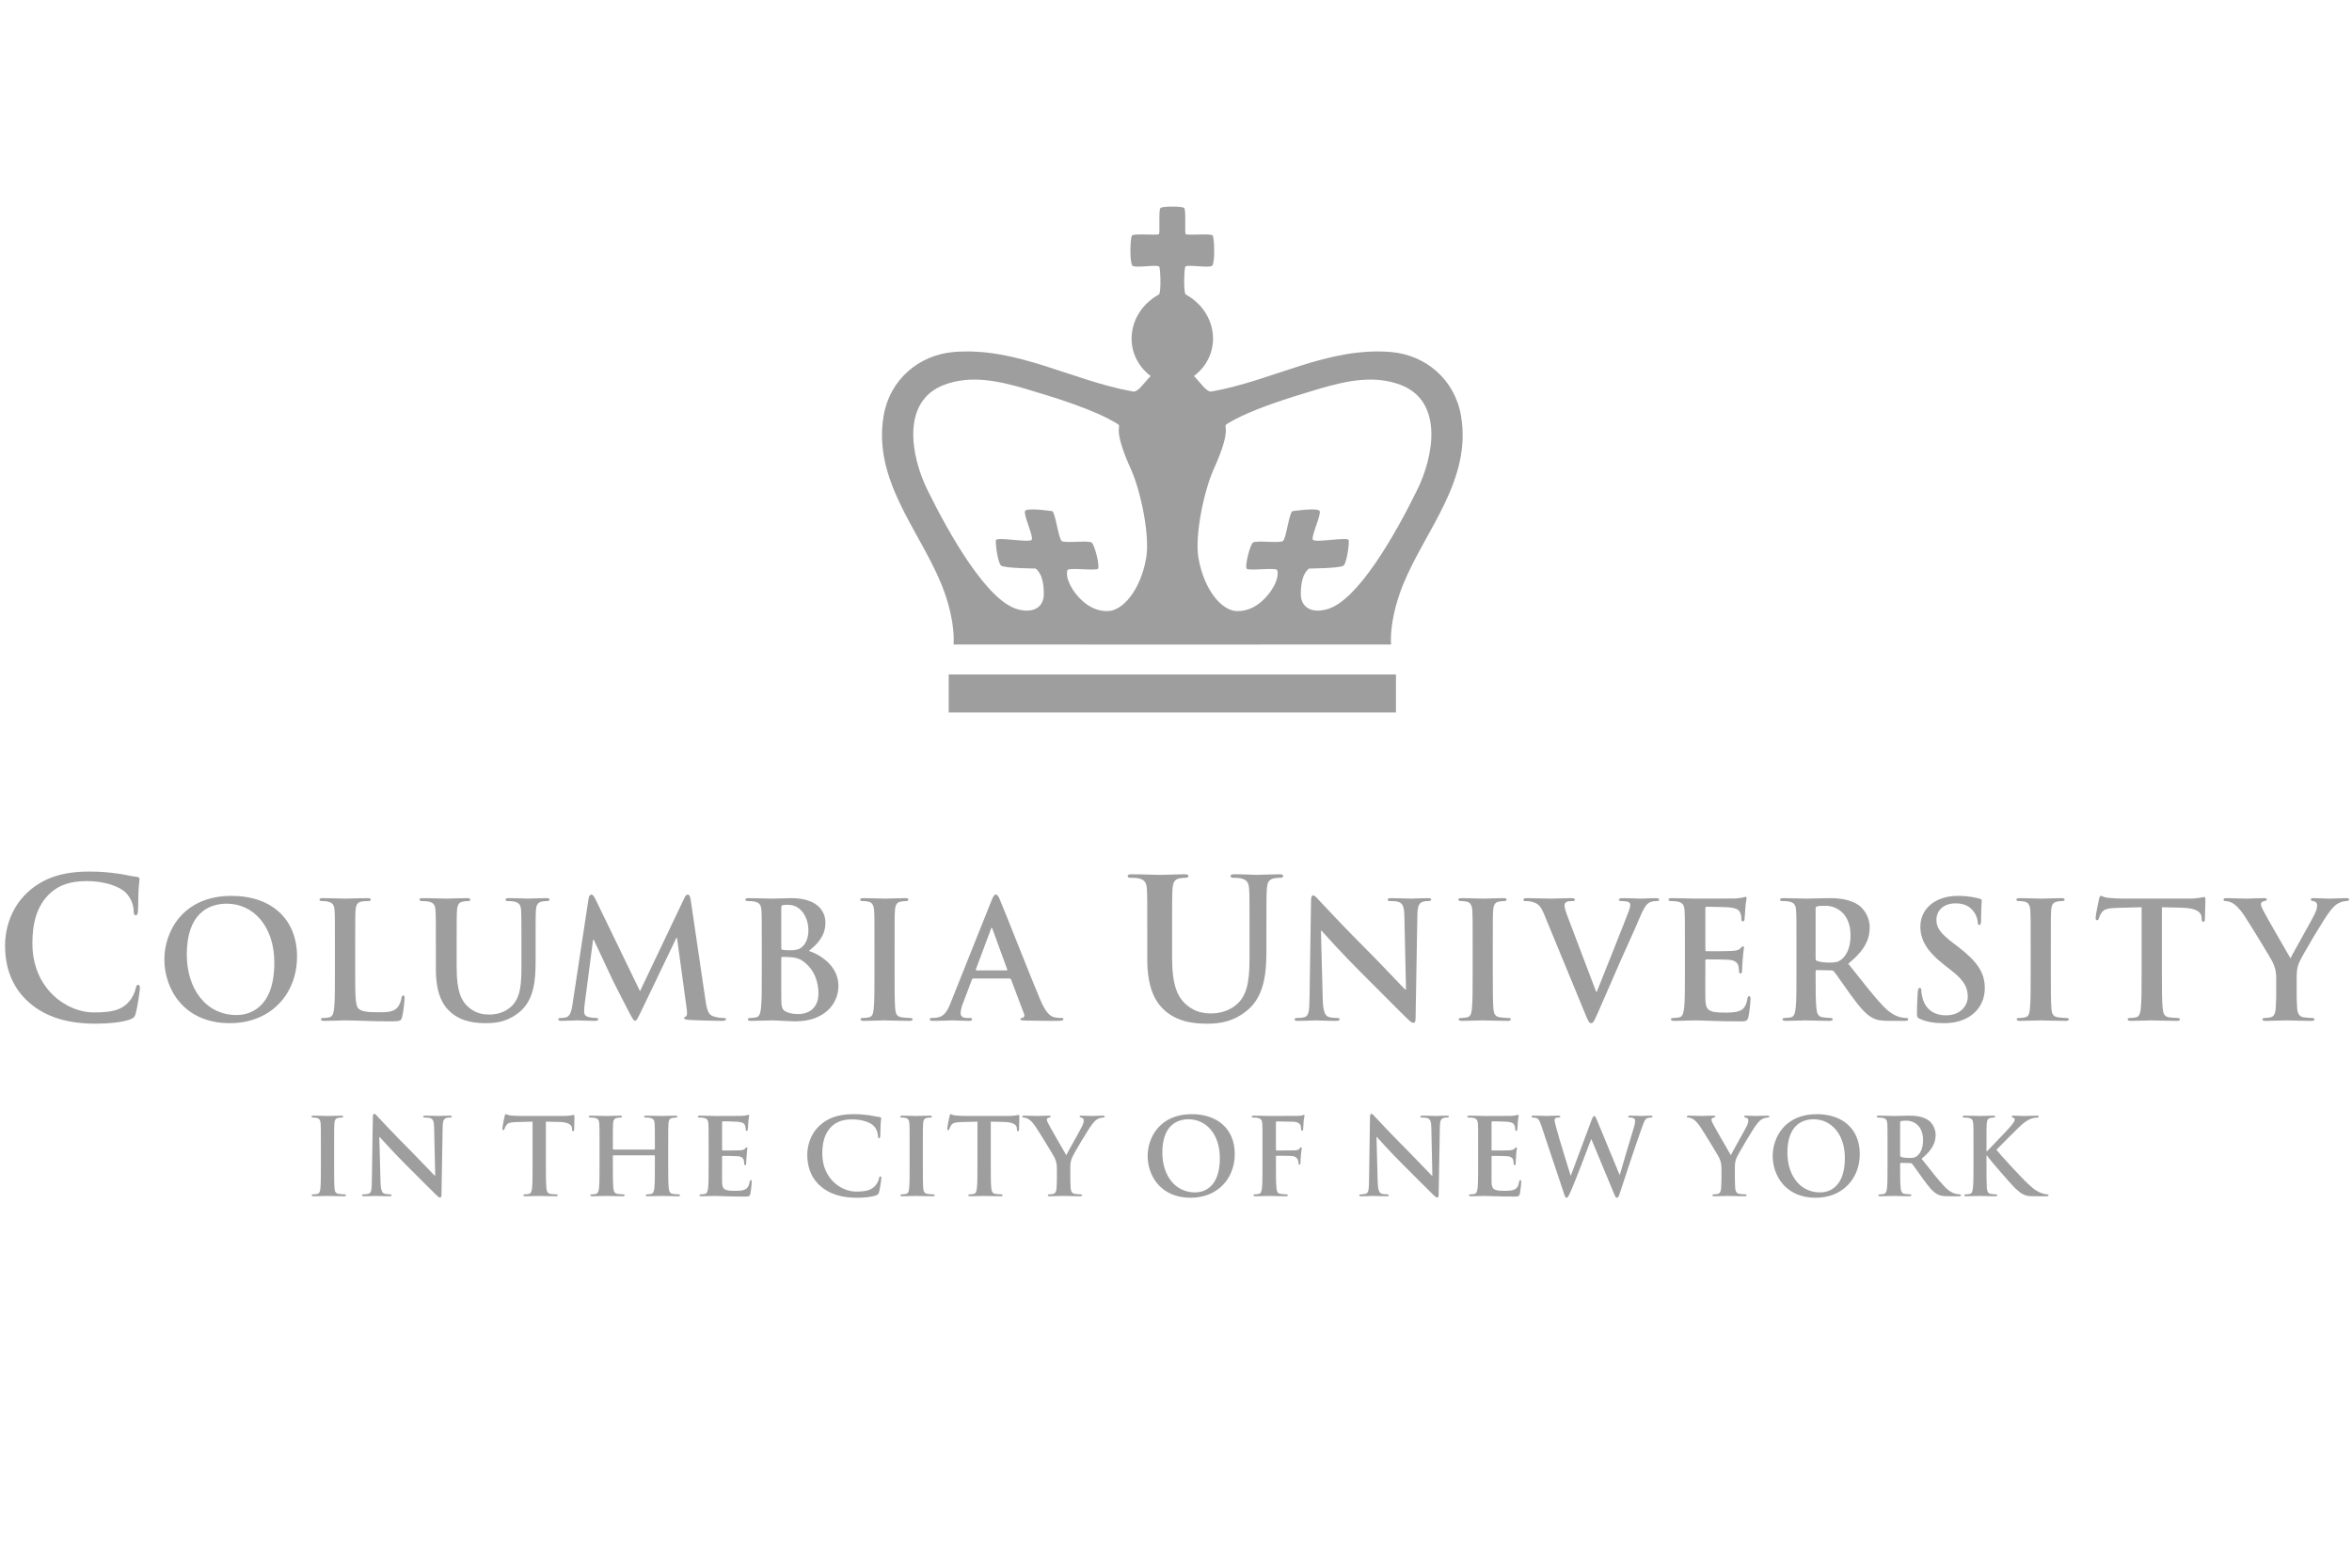 <?xml version="1.0" encoding="UTF-8" standalone="no"?>
<svg width="120px" height="80px" viewBox="0 0 120 80" version="1.1" xmlns="http://www.w3.org/2000/svg" xmlns:xlink="http://www.w3.org/1999/xlink">
    <!-- Generator: Sketch 39.1 (31720) - http://www.bohemiancoding.com/sketch -->
    <title>logo-columbia-university</title>
    <desc>Created with Sketch.</desc>
    <defs></defs>
    <g id="Elements" stroke="none" stroke-width="1" fill="none" fill-rule="evenodd" fill-opacity="0.38">
        <g id="logo-columbia-university" fill="#000000">
            <g id="Title" transform="translate(0, 44.119)">
                <path d="M1.484,7.041 C0.514,6.19 0.257,5.081 0.257,4.12 C0.257,3.447 0.466,2.279 1.416,1.408 C2.129,0.754 3.069,0.357 4.545,0.357 C5.159,0.357 5.525,0.397 5.98,0.456 C6.357,0.507 6.673,0.595 6.97,0.625 C7.08,0.635 7.119,0.684 7.119,0.744 C7.119,0.823 7.089,0.942 7.07,1.289 C7.05,1.616 7.06,2.159 7.04,2.358 C7.03,2.506 7.01,2.586 6.921,2.586 C6.842,2.586 6.821,2.506 6.821,2.368 C6.812,2.061 6.683,1.714 6.436,1.456 C6.109,1.11 5.337,0.843 4.426,0.843 C3.565,0.843 3,1.061 2.565,1.456 C1.842,2.121 1.653,3.061 1.653,4.021 C1.653,6.377 3.446,7.546 4.773,7.546 C5.654,7.546 6.188,7.448 6.584,6.992 C6.753,6.804 6.881,6.517 6.921,6.338 C6.951,6.18 6.97,6.141 7.05,6.141 C7.119,6.141 7.139,6.21 7.139,6.289 C7.139,6.408 7.02,7.268 6.921,7.606 C6.872,7.774 6.832,7.823 6.664,7.893 C6.267,8.051 5.516,8.12 4.881,8.12 C3.525,8.12 2.386,7.823 1.484,7.041" id="Fill-1"></path>
                <path d="M8.386,4.845 C8.386,3.428 9.323,1.598 11.809,1.598 C13.871,1.598 15.155,2.799 15.155,4.696 C15.155,6.593 13.83,8.094 11.726,8.094 C9.348,8.094 8.386,6.312 8.386,4.845 M13.996,5.003 C13.996,3.147 12.926,1.996 11.569,1.996 C10.615,1.996 9.53,2.526 9.53,4.589 C9.53,6.312 10.483,7.679 12.074,7.679 C12.653,7.679 13.996,7.398 13.996,5.003" id="Fill-2"></path>
                <path d="M18.123,5.574 C18.123,6.635 18.123,7.207 18.297,7.356 C18.438,7.48 18.653,7.538 19.3,7.538 C19.738,7.538 20.061,7.529 20.269,7.306 C20.368,7.199 20.468,6.966 20.484,6.81 C20.493,6.735 20.51,6.685 20.576,6.685 C20.634,6.685 20.641,6.726 20.641,6.825 C20.641,6.916 20.584,7.538 20.516,7.779 C20.468,7.961 20.426,8.002 19.995,8.002 C18.802,8.002 18.256,7.952 17.584,7.952 C17.394,7.952 16.872,7.978 16.541,7.978 C16.433,7.978 16.374,7.952 16.374,7.895 C16.374,7.853 16.408,7.829 16.507,7.829 C16.632,7.829 16.732,7.812 16.806,7.795 C16.971,7.761 17.013,7.58 17.047,7.339 C17.088,6.991 17.088,6.337 17.088,5.574 L17.088,4.116 C17.088,2.857 17.088,2.625 17.071,2.36 C17.055,2.079 16.989,1.946 16.715,1.888 C16.648,1.872 16.549,1.863 16.442,1.863 C16.351,1.863 16.301,1.847 16.301,1.789 C16.301,1.73 16.359,1.713 16.483,1.713 C16.872,1.713 17.394,1.738 17.618,1.738 C17.816,1.738 18.421,1.713 18.744,1.713 C18.86,1.713 18.919,1.73 18.919,1.789 C18.919,1.847 18.869,1.863 18.769,1.863 C18.678,1.863 18.545,1.872 18.446,1.888 C18.222,1.929 18.156,2.07 18.139,2.36 C18.123,2.625 18.123,2.857 18.123,4.116 L18.123,5.574" id="Fill-3"></path>
                <path d="M22.238,4.116 C22.238,2.857 22.238,2.625 22.221,2.36 C22.205,2.079 22.139,1.946 21.866,1.888 C21.799,1.872 21.659,1.863 21.542,1.863 C21.451,1.863 21.401,1.847 21.401,1.789 C21.401,1.73 21.459,1.713 21.584,1.713 C22.022,1.713 22.545,1.738 22.793,1.738 C22.992,1.738 23.515,1.713 23.812,1.713 C23.937,1.713 23.994,1.73 23.994,1.789 C23.994,1.847 23.945,1.863 23.862,1.863 C23.771,1.863 23.721,1.872 23.622,1.888 C23.399,1.929 23.332,2.07 23.315,2.36 C23.299,2.625 23.299,2.857 23.299,4.116 L23.299,5.276 C23.299,6.477 23.539,6.983 23.945,7.314 C24.319,7.621 24.7,7.654 24.981,7.654 C25.345,7.654 25.793,7.538 26.124,7.207 C26.579,6.751 26.604,6.005 26.604,5.152 L26.604,4.116 C26.604,2.857 26.604,2.625 26.588,2.36 C26.572,2.079 26.505,1.946 26.232,1.888 C26.165,1.872 26.025,1.863 25.933,1.863 C25.842,1.863 25.793,1.847 25.793,1.789 C25.793,1.73 25.851,1.713 25.967,1.713 C26.389,1.713 26.911,1.738 26.92,1.738 C27.018,1.738 27.54,1.713 27.864,1.713 C27.98,1.713 28.038,1.73 28.038,1.789 C28.038,1.847 27.988,1.863 27.889,1.863 C27.797,1.863 27.748,1.872 27.649,1.888 C27.425,1.929 27.358,2.07 27.342,2.36 C27.326,2.625 27.326,2.857 27.326,4.116 L27.326,5.003 C27.326,5.923 27.234,6.9 26.538,7.497 C25.95,8.002 25.354,8.094 24.815,8.094 C24.376,8.094 23.58,8.068 22.976,7.522 C22.553,7.141 22.238,6.526 22.238,5.326 L22.238,4.116" id="Fill-4"></path>
                <path d="M30.027,1.747 C30.052,1.606 30.101,1.532 30.168,1.532 C30.234,1.532 30.284,1.573 30.391,1.788 L32.653,6.461 L34.906,1.731 C34.965,1.598 35.015,1.532 35.089,1.532 C35.163,1.532 35.213,1.614 35.238,1.788 L35.992,6.909 C36.066,7.431 36.15,7.67 36.398,7.746 C36.638,7.82 36.804,7.829 36.912,7.829 C36.986,7.829 37.044,7.837 37.044,7.886 C37.044,7.952 36.945,7.977 36.828,7.977 C36.622,7.977 35.479,7.952 35.147,7.927 C34.956,7.911 34.906,7.886 34.906,7.837 C34.906,7.795 34.94,7.77 34.998,7.746 C35.047,7.728 35.072,7.621 35.039,7.389 L34.542,3.744 L34.509,3.744 L32.703,7.505 C32.512,7.895 32.471,7.969 32.396,7.969 C32.322,7.969 32.239,7.803 32.107,7.555 C31.907,7.174 31.253,5.906 31.154,5.674 C31.079,5.5 30.582,4.456 30.292,3.835 L30.259,3.835 L29.828,7.132 C29.811,7.281 29.803,7.389 29.803,7.522 C29.803,7.679 29.911,7.753 30.052,7.787 C30.2,7.82 30.317,7.829 30.399,7.829 C30.466,7.829 30.524,7.844 30.524,7.886 C30.524,7.961 30.449,7.977 30.325,7.977 C29.977,7.977 29.605,7.952 29.456,7.952 C29.298,7.952 28.9,7.977 28.635,7.977 C28.552,7.977 28.485,7.961 28.485,7.886 C28.485,7.844 28.535,7.829 28.619,7.829 C28.685,7.829 28.742,7.829 28.866,7.803 C29.099,7.753 29.165,7.431 29.207,7.148 L30.027,1.747" id="Fill-5"></path>
                <path d="M38.867,4.116 C38.867,2.857 38.867,2.625 38.85,2.36 C38.834,2.079 38.768,1.946 38.494,1.888 C38.428,1.872 38.287,1.863 38.17,1.863 C38.08,1.863 38.03,1.847 38.03,1.789 C38.03,1.73 38.088,1.713 38.212,1.713 C38.652,1.713 39.174,1.738 39.34,1.738 C39.745,1.738 40.069,1.713 40.35,1.713 C41.849,1.713 42.114,2.517 42.114,2.956 C42.114,3.637 41.725,4.042 41.269,4.406 C41.949,4.639 42.777,5.226 42.777,6.195 C42.777,7.083 42.09,8.002 40.565,8.002 C40.366,8.002 39.612,7.952 39.365,7.952 C39.174,7.952 38.652,7.977 38.32,7.977 C38.212,7.977 38.155,7.952 38.155,7.895 C38.155,7.853 38.188,7.829 38.287,7.829 C38.411,7.829 38.511,7.811 38.585,7.795 C38.751,7.761 38.792,7.58 38.825,7.339 C38.867,6.992 38.867,6.337 38.867,5.575 L38.867,4.116 L38.867,4.116 Z M39.861,4.257 C39.861,4.324 39.885,4.34 39.919,4.349 C39.994,4.365 40.118,4.373 40.309,4.373 C40.582,4.373 40.764,4.34 40.905,4.216 C41.12,4.042 41.245,3.743 41.245,3.338 C41.245,2.783 40.922,2.054 40.209,2.054 C40.093,2.054 40.018,2.054 39.936,2.07 C39.877,2.087 39.861,2.12 39.861,2.21 L39.861,4.257 L39.861,4.257 Z M40.954,4.92 C40.781,4.795 40.59,4.738 40.267,4.722 C40.118,4.713 40.035,4.713 39.91,4.713 C39.877,4.713 39.861,4.73 39.861,4.771 L39.861,6.735 C39.861,7.281 39.885,7.423 40.152,7.529 C40.375,7.621 40.565,7.629 40.756,7.629 C41.129,7.629 41.758,7.43 41.758,6.569 C41.758,6.055 41.584,5.359 40.954,4.92 L40.954,4.92 Z" id="Fill-6"></path>
                <path d="M44.616,4.116 C44.616,2.857 44.616,2.625 44.599,2.36 C44.582,2.079 44.5,1.937 44.318,1.896 C44.226,1.872 44.119,1.863 44.02,1.863 C43.936,1.863 43.887,1.847 43.887,1.78 C43.887,1.73 43.953,1.713 44.085,1.713 C44.4,1.713 44.922,1.738 45.162,1.738 C45.37,1.738 45.859,1.713 46.173,1.713 C46.281,1.713 46.347,1.73 46.347,1.78 C46.347,1.847 46.298,1.863 46.215,1.863 C46.132,1.863 46.066,1.872 45.966,1.888 C45.743,1.929 45.676,2.07 45.659,2.36 C45.643,2.625 45.643,2.857 45.643,4.116 L45.643,5.575 C45.643,6.378 45.643,7.033 45.676,7.389 C45.701,7.613 45.759,7.761 46.008,7.795 C46.123,7.811 46.306,7.829 46.43,7.829 C46.521,7.829 46.563,7.853 46.563,7.895 C46.563,7.952 46.497,7.977 46.406,7.977 C45.859,7.977 45.337,7.952 45.113,7.952 C44.922,7.952 44.4,7.977 44.069,7.977 C43.962,7.977 43.904,7.952 43.904,7.895 C43.904,7.853 43.936,7.829 44.036,7.829 C44.161,7.829 44.259,7.811 44.334,7.795 C44.5,7.761 44.549,7.621 44.574,7.38 C44.616,7.033 44.616,6.378 44.616,5.575 L44.616,4.116" id="Fill-7"></path>
                <path d="M49.658,5.815 C49.616,5.815 49.6,5.831 49.584,5.881 L49.136,7.065 C49.053,7.273 49.011,7.472 49.011,7.571 C49.011,7.721 49.086,7.829 49.343,7.829 L49.467,7.829 C49.566,7.829 49.591,7.845 49.591,7.895 C49.591,7.961 49.541,7.977 49.45,7.977 C49.185,7.977 48.829,7.952 48.572,7.952 C48.481,7.952 48.025,7.977 47.595,7.977 C47.486,7.977 47.437,7.961 47.437,7.895 C47.437,7.845 47.471,7.829 47.537,7.829 C47.612,7.829 47.727,7.82 47.793,7.812 C48.174,7.761 48.332,7.48 48.498,7.065 L50.576,1.863 C50.677,1.622 50.726,1.532 50.809,1.532 C50.885,1.532 50.934,1.606 51.016,1.797 C51.216,2.253 52.541,5.633 53.071,6.892 C53.386,7.637 53.626,7.753 53.801,7.795 C53.925,7.82 54.049,7.829 54.147,7.829 C54.215,7.829 54.255,7.837 54.255,7.895 C54.255,7.961 54.181,7.977 53.874,7.977 C53.577,7.977 52.971,7.977 52.309,7.961 C52.16,7.952 52.061,7.952 52.061,7.895 C52.061,7.845 52.094,7.829 52.176,7.82 C52.235,7.804 52.292,7.728 52.251,7.629 L51.588,5.873 C51.572,5.831 51.546,5.815 51.504,5.815 L49.658,5.815 L49.658,5.815 Z M51.348,5.401 C51.389,5.401 51.397,5.376 51.389,5.351 L50.643,3.304 C50.635,3.271 50.626,3.23 50.602,3.23 C50.576,3.23 50.56,3.271 50.553,3.304 L49.791,5.343 C49.782,5.376 49.791,5.401 49.823,5.401 L51.348,5.401 L51.348,5.401 Z" id="Fill-8"></path>
                <path d="M58.534,3.368 C58.534,1.863 58.534,1.585 58.514,1.269 C58.494,0.932 58.416,0.774 58.088,0.704 C58.009,0.684 57.841,0.675 57.701,0.675 C57.594,0.675 57.534,0.655 57.534,0.585 C57.534,0.516 57.603,0.496 57.751,0.496 C58.276,0.496 58.901,0.526 59.197,0.526 C59.434,0.526 60.059,0.496 60.415,0.496 C60.563,0.496 60.634,0.516 60.634,0.585 C60.634,0.655 60.573,0.675 60.473,0.675 C60.365,0.675 60.306,0.684 60.187,0.704 C59.919,0.753 59.841,0.922 59.821,1.269 C59.801,1.585 59.801,1.863 59.801,3.368 L59.801,4.753 C59.801,6.19 60.088,6.794 60.573,7.189 C61.019,7.557 61.474,7.596 61.812,7.596 C62.247,7.596 62.782,7.457 63.177,7.061 C63.723,6.517 63.752,5.625 63.752,4.606 L63.752,3.368 C63.752,1.863 63.752,1.585 63.733,1.269 C63.712,0.932 63.633,0.774 63.306,0.704 C63.227,0.684 63.058,0.675 62.95,0.675 C62.841,0.675 62.782,0.655 62.782,0.585 C62.782,0.516 62.851,0.496 62.989,0.496 C63.495,0.496 64.118,0.526 64.128,0.526 C64.247,0.526 64.871,0.496 65.257,0.496 C65.395,0.496 65.466,0.516 65.466,0.585 C65.466,0.655 65.406,0.675 65.286,0.675 C65.178,0.675 65.119,0.684 65,0.704 C64.732,0.753 64.654,0.922 64.634,1.269 C64.613,1.585 64.613,1.863 64.613,3.368 L64.613,4.428 C64.613,5.527 64.505,6.695 63.673,7.408 C62.97,8.011 62.256,8.12 61.613,8.12 C61.089,8.12 60.139,8.091 59.415,7.437 C58.91,6.982 58.534,6.249 58.534,4.814 L58.534,3.368" id="Fill-9"></path>
                <path d="M67.486,6.851 C67.503,7.497 67.609,7.712 67.775,7.771 C67.917,7.82 68.074,7.829 68.206,7.829 C68.298,7.829 68.347,7.845 68.347,7.895 C68.347,7.961 68.274,7.977 68.157,7.977 C67.618,7.977 67.287,7.952 67.129,7.952 C67.055,7.952 66.666,7.977 66.235,7.977 C66.127,7.977 66.053,7.969 66.053,7.895 C66.053,7.845 66.103,7.829 66.185,7.829 C66.293,7.829 66.442,7.82 66.558,7.786 C66.773,7.721 66.807,7.48 66.814,6.759 L66.889,1.855 C66.889,1.689 66.915,1.573 66.997,1.573 C67.088,1.573 67.163,1.681 67.305,1.83 C67.402,1.937 68.662,3.288 69.871,4.489 C70.435,5.053 71.552,6.246 71.694,6.378 L71.735,6.378 L71.652,2.658 C71.644,2.153 71.57,1.996 71.371,1.912 C71.246,1.863 71.048,1.863 70.931,1.863 C70.832,1.863 70.799,1.838 70.799,1.789 C70.799,1.721 70.891,1.714 71.015,1.714 C71.446,1.714 71.843,1.739 72.016,1.739 C72.109,1.739 72.423,1.714 72.83,1.714 C72.937,1.714 73.02,1.721 73.02,1.789 C73.02,1.838 72.97,1.863 72.871,1.863 C72.788,1.863 72.722,1.863 72.622,1.888 C72.39,1.954 72.323,2.128 72.315,2.591 L72.224,7.82 C72.224,8.002 72.192,8.077 72.116,8.077 C72.026,8.077 71.926,7.985 71.834,7.895 C71.312,7.397 70.253,6.312 69.391,5.459 C68.488,4.564 67.568,3.529 67.42,3.371 L67.395,3.371 L67.486,6.851" id="Fill-10"></path>
                <path d="M75.136,4.116 C75.136,2.857 75.136,2.625 75.12,2.36 C75.103,2.079 75.019,1.937 74.838,1.896 C74.747,1.872 74.639,1.863 74.539,1.863 C74.457,1.863 74.406,1.847 74.406,1.78 C74.406,1.73 74.474,1.713 74.606,1.713 C74.92,1.713 75.442,1.738 75.683,1.738 C75.89,1.738 76.379,1.713 76.694,1.713 C76.8,1.713 76.867,1.73 76.867,1.78 C76.867,1.847 76.818,1.863 76.735,1.863 C76.653,1.863 76.587,1.872 76.486,1.888 C76.262,1.929 76.197,2.07 76.18,2.36 C76.163,2.625 76.163,2.857 76.163,4.116 L76.163,5.575 C76.163,6.378 76.163,7.033 76.197,7.389 C76.221,7.613 76.28,7.761 76.527,7.795 C76.644,7.811 76.826,7.829 76.95,7.829 C77.041,7.829 77.083,7.853 77.083,7.895 C77.083,7.952 77.017,7.977 76.926,7.977 C76.379,7.977 75.856,7.952 75.632,7.952 C75.442,7.952 74.92,7.977 74.588,7.977 C74.482,7.977 74.424,7.952 74.424,7.895 C74.424,7.853 74.457,7.829 74.556,7.829 C74.679,7.829 74.781,7.811 74.854,7.795 C75.019,7.761 75.069,7.621 75.095,7.38 C75.136,7.033 75.136,6.378 75.136,5.575 L75.136,4.116" id="Fill-11"></path>
                <path d="M78.777,2.526 C78.587,2.07 78.447,1.979 78.147,1.896 C78.024,1.863 77.891,1.863 77.824,1.863 C77.751,1.863 77.724,1.838 77.724,1.789 C77.724,1.722 77.817,1.714 77.941,1.714 C78.38,1.714 78.851,1.739 79.142,1.739 C79.348,1.739 79.747,1.714 80.161,1.714 C80.26,1.714 80.351,1.731 80.351,1.789 C80.351,1.847 80.302,1.863 80.227,1.863 C80.095,1.863 79.97,1.872 79.903,1.921 C79.846,1.963 79.821,2.021 79.821,2.095 C79.821,2.203 79.896,2.434 80.011,2.733 L81.437,6.494 L81.469,6.494 C81.826,5.582 82.903,2.916 83.103,2.368 C83.144,2.26 83.176,2.136 83.176,2.062 C83.176,1.997 83.144,1.929 83.068,1.904 C82.969,1.872 82.845,1.863 82.738,1.863 C82.662,1.863 82.597,1.855 82.597,1.797 C82.597,1.731 82.672,1.714 82.828,1.714 C83.243,1.714 83.589,1.739 83.698,1.739 C83.84,1.739 84.228,1.714 84.477,1.714 C84.585,1.714 84.651,1.731 84.651,1.789 C84.651,1.847 84.602,1.863 84.519,1.863 C84.436,1.863 84.261,1.863 84.112,1.963 C84.005,2.037 83.881,2.177 83.657,2.709 C83.334,3.487 83.11,3.934 82.662,4.953 C82.132,6.164 81.744,7.065 81.561,7.48 C81.346,7.961 81.296,8.093 81.181,8.093 C81.073,8.093 81.022,7.977 80.865,7.588 L78.777,2.526" id="Fill-12"></path>
                <path d="M85.965,4.116 C85.965,2.857 85.965,2.625 85.948,2.36 C85.932,2.079 85.865,1.946 85.591,1.888 C85.526,1.872 85.385,1.863 85.269,1.863 C85.177,1.863 85.127,1.847 85.127,1.789 C85.127,1.73 85.185,1.713 85.309,1.713 C85.748,1.713 86.271,1.738 86.503,1.738 C86.768,1.738 88.418,1.738 88.574,1.73 C88.731,1.713 88.864,1.696 88.93,1.68 C88.971,1.672 89.021,1.647 89.062,1.647 C89.104,1.647 89.113,1.68 89.113,1.723 C89.113,1.78 89.07,1.879 89.045,2.261 C89.038,2.343 89.021,2.708 89.005,2.807 C88.996,2.849 88.98,2.899 88.922,2.899 C88.864,2.899 88.847,2.857 88.847,2.783 C88.847,2.725 88.839,2.584 88.798,2.484 C88.739,2.335 88.657,2.236 88.243,2.186 C88.101,2.169 87.231,2.153 87.066,2.153 C87.024,2.153 87.008,2.177 87.008,2.236 L87.008,4.332 C87.008,4.39 87.016,4.423 87.066,4.423 C87.248,4.423 88.201,4.423 88.39,4.406 C88.59,4.39 88.714,4.365 88.789,4.283 C88.847,4.216 88.881,4.174 88.922,4.174 C88.954,4.174 88.98,4.191 88.98,4.241 C88.98,4.29 88.939,4.423 88.914,4.845 C88.897,5.011 88.881,5.343 88.881,5.4 C88.881,5.466 88.881,5.557 88.805,5.557 C88.748,5.557 88.731,5.525 88.731,5.484 C88.723,5.4 88.723,5.293 88.698,5.186 C88.657,5.02 88.541,4.896 88.234,4.862 C88.078,4.845 87.256,4.837 87.058,4.837 C87.016,4.837 87.008,4.87 87.008,4.92 L87.008,5.575 C87.008,5.856 86.999,6.619 87.008,6.858 C87.024,7.43 87.157,7.555 88.002,7.555 C88.218,7.555 88.565,7.555 88.781,7.455 C88.996,7.357 89.095,7.182 89.154,6.842 C89.17,6.751 89.187,6.718 89.245,6.718 C89.311,6.718 89.311,6.784 89.311,6.867 C89.311,7.058 89.245,7.621 89.203,7.787 C89.145,8.002 89.07,8.002 88.757,8.002 C87.505,8.002 86.95,7.952 86.461,7.952 C86.271,7.952 85.748,7.977 85.417,7.977 C85.309,7.977 85.251,7.952 85.251,7.895 C85.251,7.853 85.285,7.829 85.385,7.829 C85.508,7.829 85.608,7.811 85.683,7.795 C85.848,7.761 85.889,7.58 85.923,7.339 C85.965,6.992 85.965,6.337 85.965,5.575 L85.965,4.116" id="Fill-13"></path>
                <path d="M91.656,4.116 C91.656,2.857 91.656,2.625 91.638,2.36 C91.623,2.079 91.557,1.946 91.283,1.888 C91.217,1.872 91.076,1.863 90.96,1.863 C90.869,1.863 90.819,1.847 90.819,1.789 C90.819,1.73 90.876,1.713 91.001,1.713 C91.44,1.713 91.962,1.738 92.135,1.738 C92.418,1.738 93.047,1.713 93.305,1.713 C93.827,1.713 94.381,1.764 94.83,2.07 C95.061,2.227 95.393,2.649 95.393,3.206 C95.393,3.818 95.136,4.381 94.298,5.061 C95.036,5.989 95.608,6.726 96.097,7.24 C96.561,7.721 96.901,7.779 97.025,7.804 C97.116,7.82 97.19,7.829 97.257,7.829 C97.323,7.829 97.356,7.853 97.356,7.895 C97.356,7.961 97.298,7.977 97.198,7.977 L96.411,7.977 C95.948,7.977 95.74,7.935 95.525,7.82 C95.169,7.629 94.854,7.24 94.39,6.602 C94.059,6.146 93.677,5.582 93.57,5.459 C93.528,5.409 93.479,5.4 93.421,5.4 L92.7,5.384 C92.658,5.384 92.633,5.4 92.633,5.451 L92.633,5.566 C92.633,6.337 92.633,6.992 92.675,7.339 C92.7,7.58 92.749,7.761 92.998,7.795 C93.122,7.811 93.305,7.829 93.404,7.829 C93.47,7.829 93.504,7.853 93.504,7.895 C93.504,7.952 93.445,7.977 93.338,7.977 C92.858,7.977 92.245,7.952 92.12,7.952 C91.962,7.952 91.44,7.977 91.109,7.977 C91.001,7.977 90.944,7.952 90.944,7.895 C90.944,7.853 90.977,7.829 91.076,7.829 C91.2,7.829 91.299,7.811 91.374,7.795 C91.539,7.761 91.582,7.58 91.614,7.339 C91.656,6.992 91.656,6.337 91.656,5.575 L91.656,4.116 L91.656,4.116 Z M92.633,4.771 C92.633,4.862 92.65,4.896 92.708,4.92 C92.882,4.978 93.13,5.003 93.338,5.003 C93.669,5.003 93.777,4.969 93.926,4.862 C94.174,4.68 94.415,4.299 94.415,3.619 C94.415,2.443 93.636,2.103 93.148,2.103 C92.94,2.103 92.79,2.111 92.708,2.136 C92.65,2.153 92.633,2.186 92.633,2.252 L92.633,4.771 L92.633,4.771 Z" id="Fill-14"></path>
                <path d="M97.96,7.878 C97.828,7.82 97.804,7.779 97.804,7.596 C97.804,7.141 97.836,6.643 97.844,6.511 C97.853,6.386 97.877,6.295 97.944,6.295 C98.019,6.295 98.027,6.37 98.027,6.436 C98.027,6.544 98.06,6.718 98.101,6.858 C98.284,7.472 98.773,7.695 99.286,7.695 C100.032,7.695 100.396,7.19 100.396,6.751 C100.396,6.345 100.272,5.956 99.585,5.426 L99.203,5.127 C98.292,4.414 97.978,3.835 97.978,3.163 C97.978,2.253 98.74,1.598 99.892,1.598 C100.429,1.598 100.777,1.681 100.993,1.739 C101.067,1.755 101.109,1.78 101.109,1.838 C101.109,1.946 101.076,2.186 101.076,2.832 C101.076,3.015 101.051,3.081 100.984,3.081 C100.926,3.081 100.902,3.031 100.902,2.932 C100.902,2.857 100.86,2.6 100.686,2.385 C100.562,2.227 100.321,1.979 99.783,1.979 C99.17,1.979 98.797,2.335 98.797,2.832 C98.797,3.213 98.988,3.503 99.676,4.025 L99.908,4.199 C100.902,4.969 101.266,5.526 101.266,6.312 C101.266,6.793 101.083,7.364 100.487,7.754 C100.073,8.018 99.609,8.094 99.17,8.094 C98.69,8.094 98.317,8.035 97.96,7.878" id="Fill-15"></path>
                <path d="M103.606,4.116 C103.606,2.857 103.606,2.625 103.59,2.36 C103.573,2.079 103.49,1.937 103.308,1.896 C103.217,1.872 103.109,1.863 103.01,1.863 C102.928,1.863 102.878,1.847 102.878,1.78 C102.878,1.73 102.943,1.713 103.076,1.713 C103.39,1.713 103.913,1.738 104.152,1.738 C104.36,1.738 104.849,1.713 105.164,1.713 C105.272,1.713 105.338,1.73 105.338,1.78 C105.338,1.847 105.288,1.863 105.205,1.863 C105.122,1.863 105.056,1.872 104.957,1.888 C104.734,1.929 104.667,2.07 104.65,2.36 C104.634,2.625 104.634,2.857 104.634,4.116 L104.634,5.575 C104.634,6.378 104.634,7.033 104.667,7.389 C104.692,7.613 104.749,7.761 104.998,7.795 C105.114,7.811 105.297,7.829 105.42,7.829 C105.512,7.829 105.553,7.853 105.553,7.895 C105.553,7.952 105.487,7.977 105.396,7.977 C104.849,7.977 104.327,7.952 104.103,7.952 C103.913,7.952 103.39,7.977 103.06,7.977 C102.952,7.977 102.894,7.952 102.894,7.895 C102.894,7.853 102.928,7.829 103.026,7.829 C103.152,7.829 103.25,7.811 103.325,7.795 C103.49,7.761 103.541,7.621 103.565,7.38 C103.606,7.033 103.606,6.378 103.606,5.575 L103.606,4.116" id="Fill-16"></path>
                <path d="M109.266,2.177 L108.03,2.21 C107.55,2.227 107.351,2.269 107.227,2.451 C107.144,2.575 107.103,2.675 107.086,2.742 C107.07,2.807 107.045,2.84 106.995,2.84 C106.936,2.84 106.92,2.799 106.92,2.708 C106.92,2.575 107.078,1.821 107.094,1.755 C107.119,1.648 107.144,1.598 107.194,1.598 C107.26,1.598 107.343,1.68 107.55,1.697 C107.79,1.723 108.106,1.738 108.379,1.738 L111.66,1.738 C112.19,1.738 112.388,1.656 112.455,1.656 C112.514,1.656 112.521,1.706 112.521,1.83 C112.521,2.004 112.495,2.575 112.495,2.791 C112.489,2.874 112.471,2.923 112.421,2.923 C112.355,2.923 112.339,2.882 112.33,2.758 L112.323,2.667 C112.305,2.451 112.082,2.219 111.345,2.203 L110.301,2.177 L110.301,5.575 C110.301,6.337 110.301,6.991 110.342,7.348 C110.367,7.58 110.418,7.761 110.665,7.795 C110.782,7.812 110.963,7.829 111.088,7.829 C111.179,7.829 111.221,7.853 111.221,7.895 C111.221,7.952 111.154,7.977 111.063,7.977 C110.515,7.977 109.994,7.952 109.762,7.952 C109.572,7.952 109.05,7.977 108.719,7.977 C108.611,7.977 108.553,7.952 108.553,7.895 C108.553,7.853 108.586,7.829 108.685,7.829 C108.81,7.829 108.91,7.812 108.983,7.795 C109.15,7.761 109.199,7.58 109.224,7.339 C109.266,6.991 109.266,6.337 109.266,5.575 L109.266,2.177" id="Fill-17"></path>
                <path d="M116.133,5.832 C116.133,5.384 116.051,5.203 115.943,4.962 C115.885,4.829 114.775,3.007 114.485,2.576 C114.278,2.269 114.071,2.062 113.914,1.97 C113.806,1.912 113.665,1.863 113.565,1.863 C113.499,1.863 113.442,1.847 113.442,1.789 C113.442,1.738 113.499,1.713 113.598,1.713 C113.748,1.713 114.368,1.738 114.642,1.738 C114.817,1.738 115.156,1.713 115.529,1.713 C115.611,1.713 115.653,1.738 115.653,1.789 C115.653,1.838 115.596,1.847 115.471,1.879 C115.396,1.896 115.355,1.962 115.355,2.028 C115.355,2.095 115.396,2.195 115.454,2.31 C115.57,2.559 116.73,4.555 116.863,4.787 C116.945,4.589 117.99,2.766 118.105,2.509 C118.188,2.327 118.221,2.186 118.221,2.079 C118.221,1.995 118.188,1.904 118.048,1.872 C117.972,1.855 117.898,1.838 117.898,1.789 C117.898,1.73 117.939,1.713 118.039,1.713 C118.312,1.713 118.578,1.738 118.818,1.738 C118.999,1.738 119.546,1.713 119.705,1.713 C119.795,1.713 119.853,1.73 119.853,1.78 C119.853,1.838 119.787,1.863 119.696,1.863 C119.613,1.863 119.456,1.896 119.331,1.962 C119.158,2.045 119.067,2.145 118.884,2.369 C118.611,2.7 117.451,4.647 117.302,5.003 C117.177,5.301 117.177,5.558 117.177,5.832 L117.177,6.511 C117.177,6.643 117.177,6.991 117.202,7.34 C117.219,7.58 117.294,7.761 117.542,7.795 C117.658,7.812 117.841,7.829 117.957,7.829 C118.048,7.829 118.088,7.853 118.088,7.895 C118.088,7.952 118.022,7.978 117.914,7.978 C117.393,7.978 116.871,7.952 116.647,7.952 C116.441,7.952 115.918,7.978 115.611,7.978 C115.495,7.978 115.43,7.961 115.43,7.895 C115.43,7.853 115.471,7.829 115.562,7.829 C115.678,7.829 115.778,7.812 115.851,7.795 C116.018,7.761 116.092,7.58 116.109,7.34 C116.133,6.991 116.133,6.643 116.133,6.511 L116.133,5.832" id="Fill-18"></path>
            </g>
            <g id="Subtitle" transform="translate(15, 56.119)">
                <path d="M1.372,2.392 C1.372,1.565 1.372,1.412 1.361,1.238 C1.351,1.052 1.296,0.96 1.177,0.933 C1.117,0.917 1.045,0.911 0.98,0.911 C0.926,0.911 0.894,0.9 0.894,0.856 C0.894,0.824 0.937,0.813 1.023,0.813 C1.231,0.813 1.574,0.83 1.731,0.83 C1.868,0.83 2.188,0.813 2.395,0.813 C2.466,0.813 2.509,0.824 2.509,0.856 C2.509,0.9 2.476,0.911 2.423,0.911 C2.367,0.911 2.324,0.917 2.259,0.928 C2.112,0.955 2.069,1.047 2.058,1.238 C2.047,1.412 2.047,1.565 2.047,2.392 L2.047,3.349 C2.047,3.876 2.047,4.307 2.069,4.54 C2.085,4.687 2.122,4.785 2.286,4.807 C2.362,4.818 2.482,4.829 2.563,4.829 C2.624,4.829 2.65,4.845 2.65,4.873 C2.65,4.91 2.607,4.926 2.547,4.926 C2.188,4.926 1.846,4.91 1.698,4.91 C1.574,4.91 1.231,4.926 1.013,4.926 C0.942,4.926 0.904,4.91 0.904,4.873 C0.904,4.845 0.926,4.829 0.991,4.829 C1.073,4.829 1.138,4.818 1.187,4.807 C1.296,4.785 1.33,4.692 1.345,4.535 C1.372,4.307 1.372,3.876 1.372,3.349 L1.372,2.392" id="Fill-19"></path>
                <path d="M4.414,4.186 C4.424,4.611 4.495,4.752 4.604,4.791 C4.696,4.823 4.8,4.829 4.887,4.829 C4.947,4.829 4.98,4.84 4.98,4.873 C4.98,4.916 4.93,4.926 4.854,4.926 C4.501,4.926 4.283,4.91 4.179,4.91 C4.131,4.91 3.875,4.926 3.592,4.926 C3.521,4.926 3.472,4.921 3.472,4.873 C3.472,4.84 3.505,4.829 3.558,4.829 C3.63,4.829 3.728,4.823 3.804,4.801 C3.945,4.758 3.968,4.6 3.972,4.126 L4.022,0.905 C4.022,0.797 4.038,0.721 4.092,0.721 C4.152,0.721 4.201,0.791 4.293,0.889 C4.359,0.96 5.186,1.847 5.98,2.636 C6.35,3.006 7.085,3.789 7.177,3.876 L7.204,3.876 L7.15,1.433 C7.145,1.102 7.095,0.998 6.965,0.944 C6.884,0.911 6.754,0.911 6.677,0.911 C6.611,0.911 6.59,0.895 6.59,0.862 C6.59,0.819 6.65,0.813 6.731,0.813 C7.014,0.813 7.275,0.83 7.389,0.83 C7.449,0.83 7.656,0.813 7.923,0.813 C7.993,0.813 8.048,0.819 8.048,0.862 C8.048,0.895 8.015,0.911 7.95,0.911 C7.895,0.911 7.852,0.911 7.787,0.928 C7.634,0.971 7.591,1.086 7.585,1.39 L7.525,4.823 C7.525,4.943 7.504,4.992 7.455,4.992 C7.395,4.992 7.329,4.933 7.27,4.873 C6.927,4.546 6.23,3.833 5.665,3.273 C5.072,2.685 4.468,2.005 4.37,1.902 L4.353,1.902 L4.414,4.186" id="Fill-21"></path>
                <path d="M12.172,1.119 L11.361,1.14 C11.045,1.151 10.915,1.179 10.834,1.298 C10.779,1.38 10.751,1.445 10.741,1.488 C10.729,1.531 10.714,1.553 10.681,1.553 C10.643,1.553 10.632,1.526 10.632,1.466 C10.632,1.38 10.735,0.884 10.746,0.841 C10.763,0.77 10.779,0.737 10.811,0.737 C10.855,0.737 10.91,0.792 11.045,0.803 C11.203,0.818 11.41,0.829 11.59,0.829 L13.744,0.829 C13.919,0.829 14.038,0.813 14.12,0.803 C14.201,0.786 14.244,0.775 14.267,0.775 C14.305,0.775 14.31,0.807 14.31,0.889 C14.31,1.004 14.294,1.38 14.294,1.52 C14.288,1.575 14.277,1.608 14.244,1.608 C14.201,1.608 14.191,1.581 14.185,1.499 L14.18,1.439 C14.168,1.298 14.021,1.146 13.537,1.135 L12.852,1.119 L12.852,3.349 C12.852,3.849 12.852,4.279 12.879,4.513 C12.895,4.666 12.928,4.785 13.091,4.806 C13.167,4.818 13.288,4.829 13.368,4.829 C13.429,4.829 13.456,4.845 13.456,4.872 C13.456,4.911 13.412,4.926 13.352,4.926 C12.994,4.926 12.651,4.911 12.498,4.911 C12.373,4.911 12.03,4.926 11.813,4.926 C11.743,4.926 11.704,4.911 11.704,4.872 C11.704,4.845 11.726,4.829 11.791,4.829 C11.872,4.829 11.937,4.818 11.987,4.806 C12.095,4.785 12.128,4.666 12.145,4.507 C12.172,4.279 12.172,3.849 12.172,3.349 L12.172,1.119" id="Fill-23"></path>
                <path d="M18.379,2.543 C18.395,2.543 18.412,2.533 18.412,2.506 L18.412,2.392 C18.412,1.565 18.412,1.412 18.401,1.237 C18.391,1.052 18.347,0.967 18.167,0.928 C18.124,0.917 18.031,0.911 17.955,0.911 C17.895,0.911 17.863,0.9 17.863,0.862 C17.863,0.824 17.9,0.814 17.976,0.814 C18.271,0.814 18.613,0.83 18.761,0.83 C18.891,0.83 19.234,0.814 19.446,0.814 C19.523,0.814 19.56,0.824 19.56,0.862 C19.56,0.9 19.527,0.911 19.463,0.911 C19.419,0.911 19.37,0.917 19.305,0.928 C19.157,0.955 19.114,1.047 19.103,1.237 C19.092,1.412 19.092,1.565 19.092,2.392 L19.092,3.349 C19.092,3.849 19.092,4.279 19.12,4.513 C19.135,4.666 19.169,4.785 19.332,4.807 C19.408,4.818 19.527,4.829 19.61,4.829 C19.669,4.829 19.696,4.845 19.696,4.873 C19.696,4.91 19.653,4.926 19.588,4.926 C19.234,4.926 18.891,4.91 18.739,4.91 C18.613,4.91 18.271,4.926 18.06,4.926 C17.983,4.926 17.944,4.91 17.944,4.873 C17.944,4.845 17.966,4.829 18.031,4.829 C18.113,4.829 18.178,4.818 18.227,4.807 C18.336,4.785 18.363,4.666 18.385,4.507 C18.412,4.279 18.412,3.849 18.412,3.349 L18.412,2.871 C18.412,2.848 18.395,2.837 18.379,2.837 L16.301,2.837 C16.285,2.837 16.268,2.844 16.268,2.871 L16.268,3.349 C16.268,3.849 16.268,4.279 16.296,4.513 C16.312,4.666 16.345,4.785 16.508,4.807 C16.584,4.818 16.704,4.829 16.785,4.829 C16.845,4.829 16.873,4.845 16.873,4.873 C16.873,4.91 16.829,4.926 16.763,4.926 C16.409,4.926 16.067,4.91 15.915,4.91 C15.79,4.91 15.447,4.926 15.23,4.926 C15.158,4.926 15.121,4.91 15.121,4.873 C15.121,4.845 15.142,4.829 15.207,4.829 C15.289,4.829 15.354,4.818 15.403,4.807 C15.512,4.785 15.54,4.666 15.562,4.507 C15.589,4.279 15.589,3.849 15.589,3.349 L15.589,2.392 C15.589,1.565 15.589,1.412 15.577,1.237 C15.567,1.052 15.524,0.967 15.343,0.928 C15.3,0.917 15.207,0.911 15.132,0.911 C15.072,0.911 15.039,0.9 15.039,0.862 C15.039,0.824 15.077,0.814 15.153,0.814 C15.447,0.814 15.79,0.83 15.937,0.83 C16.067,0.83 16.409,0.814 16.622,0.814 C16.698,0.814 16.736,0.824 16.736,0.862 C16.736,0.9 16.704,0.911 16.638,0.911 C16.595,0.911 16.546,0.917 16.48,0.928 C16.334,0.955 16.29,1.047 16.279,1.237 C16.268,1.412 16.268,1.565 16.268,2.392 L16.268,2.506 C16.268,2.533 16.285,2.543 16.301,2.543 L18.379,2.543" id="Fill-24"></path>
                <path d="M21.154,2.392 C21.154,1.565 21.154,1.412 21.143,1.238 C21.133,1.052 21.089,0.967 20.91,0.928 C20.866,0.917 20.774,0.911 20.698,0.911 C20.638,0.911 20.604,0.9 20.604,0.862 C20.604,0.824 20.643,0.813 20.724,0.813 C21.013,0.813 21.356,0.83 21.507,0.83 C21.682,0.83 22.765,0.83 22.868,0.824 C22.972,0.813 23.058,0.803 23.101,0.791 C23.129,0.786 23.161,0.77 23.189,0.77 C23.216,0.77 23.222,0.791 23.222,0.819 C23.222,0.856 23.195,0.922 23.178,1.173 C23.173,1.227 23.161,1.466 23.151,1.532 C23.146,1.56 23.134,1.592 23.096,1.592 C23.058,1.592 23.047,1.565 23.047,1.515 C23.047,1.477 23.042,1.385 23.014,1.32 C22.977,1.221 22.923,1.156 22.65,1.124 C22.558,1.113 21.987,1.102 21.878,1.102 C21.851,1.102 21.841,1.119 21.841,1.156 L21.841,2.533 C21.841,2.571 21.845,2.593 21.878,2.593 C21.998,2.593 22.623,2.593 22.749,2.582 C22.879,2.571 22.961,2.555 23.01,2.5 C23.047,2.457 23.069,2.43 23.096,2.43 C23.118,2.43 23.134,2.441 23.134,2.473 C23.134,2.506 23.108,2.593 23.091,2.871 C23.08,2.979 23.069,3.196 23.069,3.234 C23.069,3.278 23.069,3.338 23.021,3.338 C22.982,3.338 22.972,3.316 22.972,3.289 C22.966,3.234 22.966,3.164 22.95,3.093 C22.923,2.984 22.846,2.902 22.645,2.882 C22.542,2.871 22.003,2.865 21.873,2.865 C21.845,2.865 21.841,2.887 21.841,2.919 L21.841,3.349 C21.841,3.534 21.834,4.034 21.841,4.192 C21.851,4.568 21.938,4.649 22.492,4.649 C22.634,4.649 22.863,4.649 23.003,4.584 C23.146,4.518 23.211,4.404 23.249,4.181 C23.26,4.122 23.271,4.099 23.309,4.099 C23.352,4.099 23.352,4.143 23.352,4.198 C23.352,4.323 23.309,4.692 23.282,4.801 C23.243,4.943 23.195,4.943 22.988,4.943 C22.166,4.943 21.802,4.91 21.481,4.91 C21.356,4.91 21.013,4.926 20.795,4.926 C20.724,4.926 20.687,4.91 20.687,4.873 C20.687,4.845 20.708,4.829 20.774,4.829 C20.855,4.829 20.92,4.818 20.969,4.807 C21.078,4.785 21.106,4.666 21.127,4.507 C21.154,4.279 21.154,3.85 21.154,3.349 L21.154,2.392" id="Fill-25"></path>
                <path d="M26.861,4.41 C26.328,3.942 26.187,3.333 26.187,2.805 C26.187,2.435 26.301,1.793 26.824,1.314 C27.215,0.955 27.732,0.737 28.543,0.737 C28.88,0.737 29.081,0.759 29.332,0.791 C29.538,0.819 29.712,0.868 29.876,0.884 C29.935,0.889 29.957,0.917 29.957,0.95 C29.957,0.993 29.941,1.059 29.93,1.248 C29.919,1.428 29.925,1.727 29.914,1.837 C29.908,1.919 29.897,1.962 29.848,1.962 C29.806,1.962 29.794,1.919 29.794,1.842 C29.788,1.672 29.718,1.483 29.582,1.341 C29.402,1.151 28.978,1.004 28.477,1.004 C28.004,1.004 27.694,1.124 27.454,1.341 C27.057,1.705 26.954,2.223 26.954,2.751 C26.954,4.045 27.939,4.687 28.668,4.687 C29.152,4.687 29.445,4.633 29.663,4.382 C29.756,4.279 29.827,4.122 29.848,4.023 C29.865,3.936 29.876,3.914 29.919,3.914 C29.957,3.914 29.968,3.953 29.968,3.996 C29.968,4.061 29.903,4.535 29.848,4.72 C29.821,4.812 29.8,4.84 29.707,4.877 C29.489,4.965 29.076,5.003 28.728,5.003 C27.983,5.003 27.356,4.84 26.861,4.41" id="Fill-27"></path>
                <path d="M31.41,2.392 C31.41,1.565 31.41,1.412 31.399,1.238 C31.389,1.052 31.334,0.96 31.215,0.933 C31.154,0.917 31.084,0.911 31.018,0.911 C30.964,0.911 30.931,0.9 30.931,0.856 C30.931,0.824 30.974,0.813 31.062,0.813 C31.269,0.813 31.611,0.83 31.769,0.83 C31.904,0.83 32.226,0.813 32.433,0.813 C32.503,0.813 32.546,0.824 32.546,0.856 C32.546,0.9 32.515,0.911 32.46,0.911 C32.406,0.911 32.362,0.917 32.297,0.928 C32.15,0.955 32.106,1.047 32.096,1.238 C32.084,1.412 32.084,1.565 32.084,2.392 L32.084,3.349 C32.084,3.876 32.084,4.307 32.106,4.54 C32.123,4.687 32.161,4.785 32.324,4.807 C32.4,4.818 32.52,4.829 32.601,4.829 C32.661,4.829 32.688,4.845 32.688,4.873 C32.688,4.91 32.645,4.926 32.586,4.926 C32.226,4.926 31.883,4.91 31.736,4.91 C31.611,4.91 31.269,4.926 31.051,4.926 C30.981,4.926 30.941,4.91 30.941,4.873 C30.941,4.845 30.964,4.829 31.029,4.829 C31.111,4.829 31.176,4.818 31.225,4.807 C31.334,4.785 31.366,4.692 31.383,4.535 C31.41,4.307 31.41,3.876 31.41,3.349 L31.41,2.392" id="Fill-29"></path>
                <path d="M34.87,1.119 L34.059,1.14 C33.744,1.151 33.613,1.179 33.532,1.298 C33.478,1.38 33.45,1.445 33.439,1.488 C33.428,1.531 33.412,1.553 33.379,1.553 C33.341,1.553 33.331,1.526 33.331,1.466 C33.331,1.38 33.433,0.884 33.445,0.841 C33.461,0.77 33.478,0.737 33.509,0.737 C33.554,0.737 33.608,0.792 33.744,0.803 C33.902,0.818 34.108,0.829 34.288,0.829 L36.442,0.829 C36.617,0.829 36.737,0.813 36.818,0.803 C36.899,0.786 36.942,0.775 36.965,0.775 C37.003,0.775 37.008,0.807 37.008,0.889 C37.008,1.004 36.992,1.38 36.992,1.52 C36.987,1.575 36.976,1.608 36.942,1.608 C36.899,1.608 36.888,1.581 36.882,1.499 L36.878,1.439 C36.867,1.298 36.72,1.146 36.236,1.135 L35.55,1.119 L35.55,3.349 C35.55,3.849 35.55,4.279 35.577,4.513 C35.593,4.666 35.627,4.785 35.789,4.806 C35.866,4.818 35.986,4.829 36.067,4.829 C36.126,4.829 36.154,4.845 36.154,4.872 C36.154,4.911 36.111,4.926 36.05,4.926 C35.692,4.926 35.349,4.911 35.197,4.911 C35.071,4.911 34.729,4.926 34.511,4.926 C34.44,4.926 34.403,4.911 34.403,4.872 C34.403,4.845 34.424,4.829 34.49,4.829 C34.571,4.829 34.636,4.818 34.685,4.806 C34.794,4.785 34.826,4.666 34.842,4.507 C34.87,4.279 34.87,3.849 34.87,3.349 L34.87,1.119" id="Fill-30"></path>
                <path d="M38.923,3.517 C38.923,3.224 38.869,3.104 38.798,2.946 C38.76,2.86 38.03,1.662 37.84,1.38 C37.704,1.178 37.569,1.042 37.464,0.981 C37.394,0.944 37.301,0.911 37.236,0.911 C37.192,0.911 37.155,0.9 37.155,0.862 C37.155,0.829 37.192,0.813 37.258,0.813 C37.356,0.813 37.763,0.829 37.943,0.829 C38.057,0.829 38.281,0.813 38.525,0.813 C38.58,0.813 38.607,0.829 38.607,0.862 C38.607,0.895 38.57,0.9 38.487,0.922 C38.438,0.933 38.411,0.976 38.411,1.02 C38.411,1.064 38.438,1.129 38.477,1.205 C38.553,1.369 39.314,2.679 39.402,2.832 C39.456,2.702 40.142,1.505 40.218,1.336 C40.272,1.216 40.293,1.124 40.293,1.052 C40.293,0.998 40.272,0.939 40.18,0.917 C40.131,0.905 40.082,0.895 40.082,0.862 C40.082,0.824 40.108,0.813 40.174,0.813 C40.353,0.813 40.528,0.829 40.686,0.829 C40.806,0.829 41.164,0.813 41.268,0.813 C41.327,0.813 41.366,0.824 41.366,0.856 C41.366,0.895 41.322,0.911 41.262,0.911 C41.208,0.911 41.105,0.933 41.022,0.976 C40.909,1.031 40.849,1.097 40.729,1.243 C40.549,1.461 39.788,2.739 39.69,2.973 C39.608,3.17 39.608,3.338 39.608,3.517 L39.608,3.963 C39.608,4.051 39.608,4.279 39.625,4.507 C39.636,4.666 39.684,4.785 39.847,4.807 C39.924,4.818 40.043,4.829 40.12,4.829 C40.18,4.829 40.207,4.845 40.207,4.872 C40.207,4.91 40.163,4.926 40.093,4.926 C39.75,4.926 39.407,4.91 39.26,4.91 C39.124,4.91 38.781,4.926 38.58,4.926 C38.504,4.926 38.46,4.916 38.46,4.872 C38.46,4.845 38.487,4.829 38.547,4.829 C38.624,4.829 38.688,4.818 38.738,4.807 C38.847,4.785 38.896,4.666 38.906,4.507 C38.923,4.279 38.923,4.051 38.923,3.963 L38.923,3.517" id="Fill-31"></path>
                <path d="M43.553,2.871 C43.553,1.94 44.168,0.737 45.8,0.737 C47.154,0.737 47.998,1.526 47.998,2.772 C47.998,4.018 47.127,5.003 45.745,5.003 C44.184,5.003 43.553,3.833 43.553,2.871 M47.237,2.973 C47.237,1.755 46.534,0.998 45.642,0.998 C45.016,0.998 44.303,1.347 44.303,2.701 C44.303,3.833 44.93,4.73 45.974,4.73 C46.355,4.73 47.237,4.545 47.237,2.973" id="Fill-33"></path>
                <path d="M50.099,3.349 C50.099,3.871 50.099,4.279 50.127,4.507 C50.142,4.666 50.175,4.785 50.338,4.806 C50.415,4.818 50.535,4.829 50.61,4.829 C50.68,4.829 50.703,4.845 50.703,4.872 C50.703,4.911 50.666,4.926 50.583,4.926 C50.241,4.926 49.899,4.911 49.756,4.911 C49.614,4.911 49.272,4.926 49.066,4.926 C48.989,4.926 48.951,4.916 48.951,4.872 C48.951,4.845 48.974,4.829 49.033,4.829 C49.114,4.829 49.179,4.818 49.228,4.806 C49.337,4.785 49.364,4.666 49.387,4.507 C49.413,4.279 49.413,3.871 49.413,3.349 L49.413,2.392 C49.413,1.564 49.413,1.412 49.403,1.238 C49.392,1.052 49.348,0.966 49.169,0.928 C49.125,0.917 49.033,0.911 48.957,0.911 C48.902,0.911 48.864,0.9 48.864,0.868 C48.864,0.824 48.907,0.813 48.989,0.813 C49.272,0.813 49.614,0.829 49.773,0.829 C49.979,0.829 51.085,0.829 51.209,0.824 C51.312,0.818 51.378,0.818 51.433,0.803 C51.464,0.792 51.492,0.77 51.519,0.77 C51.541,0.77 51.557,0.792 51.557,0.818 C51.557,0.857 51.53,0.922 51.514,1.064 C51.509,1.119 51.498,1.439 51.486,1.505 C51.481,1.548 51.47,1.581 51.433,1.581 C51.394,1.581 51.384,1.553 51.378,1.493 C51.378,1.45 51.378,1.363 51.345,1.287 C51.307,1.211 51.192,1.129 50.986,1.124 L50.148,1.107 C50.115,1.107 50.099,1.124 50.099,1.184 L50.099,2.544 C50.099,2.576 50.104,2.593 50.136,2.593 L50.833,2.587 C50.926,2.587 51.001,2.587 51.078,2.582 C51.182,2.576 51.258,2.555 51.312,2.484 C51.34,2.451 51.351,2.43 51.384,2.43 C51.405,2.43 51.416,2.445 51.416,2.478 C51.416,2.511 51.388,2.647 51.373,2.815 C51.361,2.924 51.351,3.175 51.351,3.213 C51.351,3.262 51.351,3.316 51.296,3.316 C51.263,3.316 51.252,3.278 51.252,3.24 C51.252,3.202 51.241,3.136 51.22,3.071 C51.192,2.995 51.111,2.897 50.942,2.876 C50.807,2.859 50.229,2.859 50.136,2.859 C50.11,2.859 50.099,2.87 50.099,2.908 L50.099,3.349" id="Fill-34"></path>
                <path d="M55.29,4.186 C55.301,4.611 55.371,4.752 55.48,4.791 C55.572,4.823 55.675,4.829 55.763,4.829 C55.823,4.829 55.855,4.84 55.855,4.873 C55.855,4.916 55.806,4.926 55.73,4.926 C55.376,4.926 55.159,4.91 55.055,4.91 C55.007,4.91 54.75,4.926 54.468,4.926 C54.397,4.926 54.348,4.921 54.348,4.873 C54.348,4.84 54.381,4.829 54.435,4.829 C54.506,4.829 54.605,4.823 54.679,4.801 C54.821,4.758 54.843,4.6 54.849,4.126 L54.898,0.905 C54.898,0.797 54.914,0.721 54.969,0.721 C55.028,0.721 55.078,0.791 55.17,0.889 C55.235,0.96 56.062,1.847 56.857,2.636 C57.227,3.006 57.96,3.789 58.053,3.876 L58.08,3.876 L58.027,1.433 C58.021,1.102 57.972,0.998 57.841,0.944 C57.759,0.911 57.629,0.911 57.553,0.911 C57.487,0.911 57.466,0.895 57.466,0.862 C57.466,0.819 57.525,0.813 57.608,0.813 C57.89,0.813 58.151,0.83 58.266,0.83 C58.326,0.83 58.532,0.813 58.799,0.813 C58.87,0.813 58.923,0.819 58.923,0.862 C58.923,0.895 58.891,0.911 58.825,0.911 C58.772,0.911 58.728,0.911 58.662,0.928 C58.51,0.971 58.467,1.086 58.462,1.39 L58.401,4.823 C58.401,4.943 58.379,4.992 58.331,4.992 C58.271,4.992 58.206,4.933 58.146,4.873 C57.803,4.546 57.107,3.833 56.54,3.273 C55.947,2.685 55.344,2.005 55.246,1.902 L55.23,1.902 L55.29,4.186" id="Fill-35"></path>
                <path d="M60.415,2.392 C60.415,1.565 60.415,1.412 60.404,1.238 C60.393,1.052 60.349,0.967 60.17,0.928 C60.126,0.917 60.033,0.911 59.957,0.911 C59.898,0.911 59.866,0.9 59.866,0.862 C59.866,0.824 59.903,0.813 59.985,0.813 C60.273,0.813 60.616,0.83 60.768,0.83 C60.942,0.83 62.025,0.83 62.129,0.824 C62.231,0.813 62.319,0.803 62.362,0.791 C62.39,0.786 62.423,0.77 62.449,0.77 C62.477,0.77 62.483,0.791 62.483,0.819 C62.483,0.856 62.455,0.922 62.439,1.173 C62.434,1.227 62.423,1.466 62.411,1.532 C62.405,1.56 62.395,1.592 62.357,1.592 C62.319,1.592 62.308,1.565 62.308,1.515 C62.308,1.477 62.303,1.385 62.275,1.32 C62.237,1.221 62.183,1.156 61.91,1.124 C61.819,1.113 61.248,1.102 61.139,1.102 C61.111,1.102 61.099,1.119 61.099,1.156 L61.099,2.533 C61.099,2.571 61.105,2.593 61.139,2.593 C61.258,2.593 61.883,2.593 62.009,2.582 C62.139,2.571 62.221,2.555 62.27,2.5 C62.308,2.457 62.33,2.43 62.357,2.43 C62.378,2.43 62.395,2.441 62.395,2.473 C62.395,2.506 62.367,2.593 62.351,2.871 C62.341,2.979 62.33,3.196 62.33,3.234 C62.33,3.278 62.33,3.338 62.281,3.338 C62.242,3.338 62.231,3.316 62.231,3.289 C62.227,3.234 62.227,3.164 62.21,3.093 C62.183,2.984 62.107,2.902 61.905,2.882 C61.802,2.871 61.263,2.865 61.132,2.865 C61.105,2.865 61.099,2.887 61.099,2.919 L61.099,3.349 C61.099,3.534 61.095,4.034 61.099,4.192 C61.111,4.568 61.198,4.649 61.753,4.649 C61.894,4.649 62.123,4.649 62.264,4.584 C62.405,4.518 62.472,4.404 62.509,4.181 C62.52,4.122 62.531,4.099 62.569,4.099 C62.612,4.099 62.612,4.143 62.612,4.198 C62.612,4.323 62.569,4.692 62.542,4.801 C62.504,4.943 62.455,4.943 62.248,4.943 C61.427,4.943 61.061,4.91 60.741,4.91 C60.616,4.91 60.273,4.926 60.055,4.926 C59.985,4.926 59.947,4.91 59.947,4.873 C59.947,4.845 59.969,4.829 60.033,4.829 C60.115,4.829 60.18,4.818 60.23,4.807 C60.338,4.785 60.365,4.666 60.387,4.507 C60.415,4.279 60.415,3.85 60.415,3.349 L60.415,2.392" id="Fill-36"></path>
                <path d="M63.646,1.347 C63.581,1.146 63.522,1.015 63.445,0.96 C63.385,0.922 63.276,0.911 63.229,0.911 C63.173,0.911 63.14,0.905 63.14,0.862 C63.14,0.824 63.184,0.813 63.26,0.813 C63.542,0.813 63.843,0.829 63.891,0.829 C63.94,0.829 64.18,0.813 64.494,0.813 C64.571,0.813 64.609,0.829 64.609,0.862 C64.609,0.905 64.565,0.911 64.511,0.911 C64.468,0.911 64.414,0.911 64.375,0.933 C64.327,0.955 64.316,0.993 64.316,1.052 C64.316,1.124 64.369,1.309 64.434,1.553 C64.528,1.912 65.034,3.56 65.132,3.866 L65.148,3.866 L66.204,1.031 C66.264,0.879 66.297,0.835 66.339,0.835 C66.4,0.835 66.427,0.917 66.498,1.09 L67.63,3.827 L67.646,3.827 C67.743,3.463 68.178,2.026 68.369,1.391 C68.408,1.265 68.423,1.151 68.423,1.074 C68.423,0.987 68.375,0.911 68.162,0.911 C68.107,0.911 68.071,0.895 68.071,0.862 C68.071,0.824 68.114,0.813 68.195,0.813 C68.483,0.813 68.711,0.829 68.76,0.829 C68.799,0.829 69.033,0.813 69.212,0.813 C69.273,0.813 69.311,0.824 69.311,0.857 C69.311,0.895 69.283,0.911 69.234,0.911 C69.179,0.911 69.103,0.917 69.043,0.939 C68.913,0.987 68.853,1.205 68.739,1.515 C68.488,2.201 67.917,3.931 67.651,4.747 C67.591,4.937 67.564,5.003 67.493,5.003 C67.438,5.003 67.406,4.937 67.324,4.736 L66.192,2.011 L66.182,2.011 C66.079,2.288 65.356,4.214 65.121,4.715 C65.017,4.937 64.99,5.003 64.925,5.003 C64.871,5.003 64.843,4.943 64.8,4.801 L63.646,1.347" id="Fill-37"></path>
                <path d="M72.83,3.517 C72.83,3.224 72.775,3.104 72.704,2.946 C72.667,2.86 71.937,1.662 71.747,1.38 C71.611,1.178 71.474,1.042 71.372,0.981 C71.3,0.944 71.208,0.911 71.143,0.911 C71.1,0.911 71.061,0.9 71.061,0.862 C71.061,0.829 71.1,0.813 71.165,0.813 C71.262,0.813 71.671,0.829 71.851,0.829 C71.964,0.829 72.188,0.813 72.432,0.813 C72.487,0.813 72.514,0.829 72.514,0.862 C72.514,0.895 72.476,0.9 72.395,0.922 C72.345,0.933 72.318,0.976 72.318,1.02 C72.318,1.064 72.345,1.129 72.383,1.205 C72.46,1.369 73.222,2.679 73.308,2.832 C73.363,2.702 74.048,1.505 74.125,1.336 C74.179,1.216 74.201,1.124 74.201,1.052 C74.201,0.998 74.179,0.939 74.087,0.917 C74.037,0.905 73.989,0.895 73.989,0.862 C73.989,0.824 74.016,0.813 74.081,0.813 C74.261,0.813 74.434,0.829 74.593,0.829 C74.712,0.829 75.071,0.813 75.175,0.813 C75.234,0.813 75.272,0.824 75.272,0.856 C75.272,0.895 75.23,0.911 75.169,0.911 C75.114,0.911 75.01,0.933 74.929,0.976 C74.816,1.031 74.756,1.097 74.635,1.243 C74.457,1.461 73.694,2.739 73.597,2.973 C73.514,3.17 73.514,3.338 73.514,3.517 L73.514,3.963 C73.514,4.051 73.514,4.279 73.531,4.507 C73.543,4.666 73.591,4.785 73.754,4.807 C73.831,4.818 73.95,4.829 74.026,4.829 C74.087,4.829 74.114,4.845 74.114,4.872 C74.114,4.91 74.07,4.926 74,4.926 C73.656,4.926 73.314,4.91 73.167,4.91 C73.03,4.91 72.688,4.926 72.487,4.926 C72.411,4.926 72.367,4.916 72.367,4.872 C72.367,4.845 72.395,4.829 72.454,4.829 C72.53,4.829 72.596,4.818 72.645,4.807 C72.754,4.785 72.802,4.666 72.814,4.507 C72.83,4.279 72.83,4.051 72.83,3.963 L72.83,3.517" id="Fill-38"></path>
                <path d="M75.443,2.871 C75.443,1.94 76.057,0.737 77.69,0.737 C79.044,0.737 79.887,1.526 79.887,2.772 C79.887,4.018 79.017,5.003 77.635,5.003 C76.073,5.003 75.443,3.833 75.443,2.871 M79.126,2.973 C79.126,1.755 78.424,0.998 77.531,0.998 C76.905,0.998 76.194,1.347 76.194,2.701 C76.194,3.833 76.818,4.73 77.863,4.73 C78.244,4.73 79.126,4.545 79.126,2.973" id="Fill-39"></path>
                <path d="M81.303,2.392 C81.303,1.565 81.303,1.412 81.293,1.238 C81.281,1.052 81.238,0.967 81.058,0.928 C81.015,0.917 80.923,0.911 80.846,0.911 C80.787,0.911 80.754,0.9 80.754,0.862 C80.754,0.824 80.792,0.813 80.873,0.813 C81.162,0.813 81.505,0.83 81.619,0.83 C81.804,0.83 82.217,0.813 82.386,0.813 C82.729,0.813 83.093,0.846 83.387,1.047 C83.539,1.151 83.757,1.428 83.757,1.793 C83.757,2.195 83.588,2.566 83.039,3.012 C83.523,3.621 83.899,4.106 84.218,4.442 C84.525,4.758 84.748,4.797 84.829,4.812 C84.888,4.823 84.938,4.829 84.981,4.829 C85.025,4.829 85.046,4.845 85.046,4.873 C85.046,4.916 85.008,4.926 84.942,4.926 L84.426,4.926 C84.121,4.926 83.986,4.9 83.844,4.823 C83.609,4.698 83.404,4.442 83.098,4.023 C82.882,3.723 82.63,3.355 82.559,3.273 C82.533,3.239 82.5,3.234 82.462,3.234 L81.989,3.224 C81.961,3.224 81.946,3.234 81.946,3.267 L81.946,3.344 C81.946,3.85 81.946,4.279 81.973,4.507 C81.989,4.666 82.021,4.785 82.184,4.807 C82.266,4.818 82.386,4.829 82.451,4.829 C82.494,4.829 82.516,4.845 82.516,4.873 C82.516,4.91 82.479,4.926 82.408,4.926 C82.092,4.926 81.689,4.91 81.608,4.91 C81.505,4.91 81.162,4.926 80.945,4.926 C80.873,4.926 80.836,4.91 80.836,4.873 C80.836,4.845 80.857,4.829 80.923,4.829 C81.003,4.829 81.069,4.818 81.118,4.807 C81.227,4.785 81.254,4.666 81.276,4.507 C81.303,4.279 81.303,3.85 81.303,3.349 L81.303,2.392 L81.303,2.392 Z M81.946,2.82 C81.946,2.882 81.956,2.902 81.995,2.919 C82.108,2.957 82.271,2.973 82.408,2.973 C82.626,2.973 82.696,2.952 82.794,2.882 C82.957,2.762 83.115,2.511 83.115,2.065 C83.115,1.292 82.603,1.069 82.282,1.069 C82.146,1.069 82.048,1.074 81.995,1.09 C81.956,1.102 81.946,1.124 81.946,1.167 L81.946,2.82 L81.946,2.82 Z" id="Fill-41"></path>
                <path d="M86.352,2.631 L86.381,2.631 C86.564,2.43 87.358,1.618 87.517,1.433 C87.669,1.254 87.788,1.119 87.788,1.026 C87.788,0.967 87.766,0.928 87.712,0.917 C87.664,0.905 87.641,0.895 87.641,0.862 C87.641,0.824 87.669,0.813 87.728,0.813 C87.843,0.813 88.142,0.829 88.289,0.829 C88.458,0.829 88.757,0.813 88.925,0.813 C88.98,0.813 89.018,0.824 89.018,0.862 C89.018,0.9 88.991,0.911 88.936,0.911 C88.86,0.911 88.725,0.933 88.62,0.971 C88.452,1.037 88.268,1.151 88.034,1.38 C87.865,1.543 87.043,2.359 86.858,2.555 C87.054,2.811 88.121,3.958 88.332,4.16 C88.572,4.388 88.816,4.633 89.11,4.747 C89.274,4.811 89.383,4.829 89.448,4.829 C89.486,4.829 89.519,4.84 89.519,4.872 C89.519,4.911 89.491,4.926 89.388,4.926 L88.914,4.926 C88.751,4.926 88.654,4.926 88.539,4.916 C88.245,4.889 88.099,4.768 87.865,4.562 C87.625,4.351 86.552,3.093 86.439,2.935 L86.381,2.853 L86.352,2.853 L86.352,3.349 C86.352,3.849 86.352,4.279 86.368,4.513 C86.381,4.666 86.428,4.785 86.564,4.806 C86.64,4.818 86.76,4.829 86.832,4.829 C86.875,4.829 86.901,4.845 86.901,4.872 C86.901,4.911 86.858,4.926 86.798,4.926 C86.494,4.926 86.15,4.911 86.015,4.911 C85.889,4.911 85.547,4.926 85.33,4.926 C85.258,4.926 85.22,4.911 85.22,4.872 C85.22,4.845 85.241,4.829 85.308,4.829 C85.389,4.829 85.455,4.818 85.503,4.806 C85.613,4.785 85.639,4.666 85.66,4.507 C85.688,4.279 85.688,3.849 85.688,3.349 L85.688,2.392 C85.688,1.564 85.688,1.412 85.677,1.238 C85.667,1.052 85.623,0.967 85.444,0.928 C85.4,0.917 85.308,0.911 85.232,0.911 C85.171,0.911 85.139,0.9 85.139,0.862 C85.139,0.824 85.177,0.813 85.258,0.813 C85.547,0.813 85.889,0.829 86.02,0.829 C86.15,0.829 86.494,0.813 86.678,0.813 C86.755,0.813 86.793,0.824 86.793,0.862 C86.793,0.9 86.76,0.911 86.716,0.911 C86.663,0.911 86.629,0.917 86.564,0.928 C86.418,0.955 86.374,1.047 86.362,1.238 C86.352,1.412 86.352,1.564 86.352,2.392 L86.352,2.631" id="Fill-42"></path>
            </g>
            <g id="Shape" transform="translate(45, 9.998)">
                <path d="M29.539,11.206 C29.223,9.381 27.749,8.109 25.946,7.963 C22.718,7.705 19.937,9.431 16.808,9.982 C16.556,10.026 16.219,9.493 15.917,9.19 C17.368,8.096 17.171,5.951 15.491,5.026 C15.375,4.894 15.417,3.658 15.482,3.603 C15.621,3.49 16.693,3.695 16.845,3.563 C16.996,3.43 16.965,2.144 16.867,2.021 C16.771,1.899 15.563,2.03 15.495,1.949 C15.428,1.864 15.528,0.708 15.415,0.615 C15.331,0.551 14.998,0.544 14.813,0.546 C14.624,0.544 14.291,0.551 14.21,0.615 C14.096,0.708 14.197,1.864 14.128,1.949 C14.061,2.03 12.853,1.899 12.755,2.021 C12.658,2.144 12.629,3.43 12.781,3.563 C12.932,3.695 14.004,3.49 14.14,3.603 C14.207,3.658 14.249,4.894 14.134,5.026 C12.453,5.951 12.257,8.096 13.707,9.19 C13.403,9.493 13.067,10.026 12.816,9.982 C9.688,9.431 6.905,7.705 3.68,7.963 C1.874,8.109 0.399,9.381 0.085,11.206 C-0.479,14.495 1.882,17.02 3.029,19.811 C3.39,20.691 3.71,21.874 3.652,22.892 C3.652,22.892 13.017,22.892 14.685,22.894 L14.813,22.894 L14.94,22.894 C16.606,22.892 25.972,22.892 25.972,22.892 C25.914,21.874 26.234,20.691 26.595,19.811 C27.74,17.02 30.105,14.495 29.539,11.206 M13.477,18.483 C13.188,20.136 12.271,21.182 11.508,21.187 C11.009,21.19 10.607,21.002 10.243,20.681 C9.74,20.241 9.329,19.519 9.462,19.091 C9.574,18.947 10.925,19.152 11.022,19.02 C11.118,18.886 10.858,17.83 10.703,17.695 C10.551,17.558 9.329,17.741 9.167,17.607 C9.002,17.473 8.85,16.168 8.683,16.086 C8.683,16.086 7.391,15.893 7.299,16.078 C7.203,16.263 7.732,17.353 7.642,17.54 C7.553,17.724 5.841,17.375 5.811,17.568 C5.781,17.761 5.909,18.721 6.075,18.863 C6.237,19.004 7.836,19.014 7.836,19.014 C8.167,19.268 8.255,19.782 8.256,20.311 C8.259,20.978 7.738,21.323 6.909,21.09 C5.363,20.659 3.446,17.304 2.308,14.982 C1.473,13.275 0.969,10.482 3.162,9.644 C4.5,9.134 5.905,9.424 7.344,9.849 C8.852,10.299 10.841,10.903 12.012,11.632 C12.301,11.811 11.67,11.669 12.712,13.973 C13.196,15.047 13.68,17.332 13.477,18.483 M22.715,21.09 C21.887,21.323 21.366,20.978 21.369,20.311 C21.371,19.782 21.456,19.268 21.791,19.014 C21.791,19.014 23.389,19.004 23.551,18.863 C23.713,18.721 23.842,17.761 23.814,17.568 C23.781,17.375 22.071,17.724 21.98,17.54 C21.891,17.353 22.424,16.263 22.327,16.078 C22.233,15.893 20.94,16.086 20.94,16.086 C20.774,16.168 20.622,17.473 20.46,17.607 C20.296,17.741 19.074,17.558 18.921,17.695 C18.767,17.83 18.507,18.886 18.602,19.02 C18.697,19.152 20.052,18.947 20.162,19.091 C20.296,19.519 19.884,20.241 19.382,20.681 C19.018,21.002 18.616,21.19 18.116,21.187 C17.353,21.182 16.438,20.136 16.147,18.483 C15.945,17.332 16.43,15.047 16.912,13.973 C17.953,11.669 17.324,11.811 17.61,11.632 C18.784,10.903 20.774,10.299 22.282,9.849 C23.72,9.424 25.124,9.134 26.462,9.644 C28.657,10.482 28.152,13.275 27.315,14.982 C26.18,17.304 24.263,20.659 22.715,21.09" id="Fill-44"></path>
                <polyline id="Fill-46" points="14.939 24.421 3.403 24.421 3.403 26.359 26.223 26.359 26.223 24.421 14.939 24.421"></polyline>
            </g>
        </g>
    </g>
</svg>